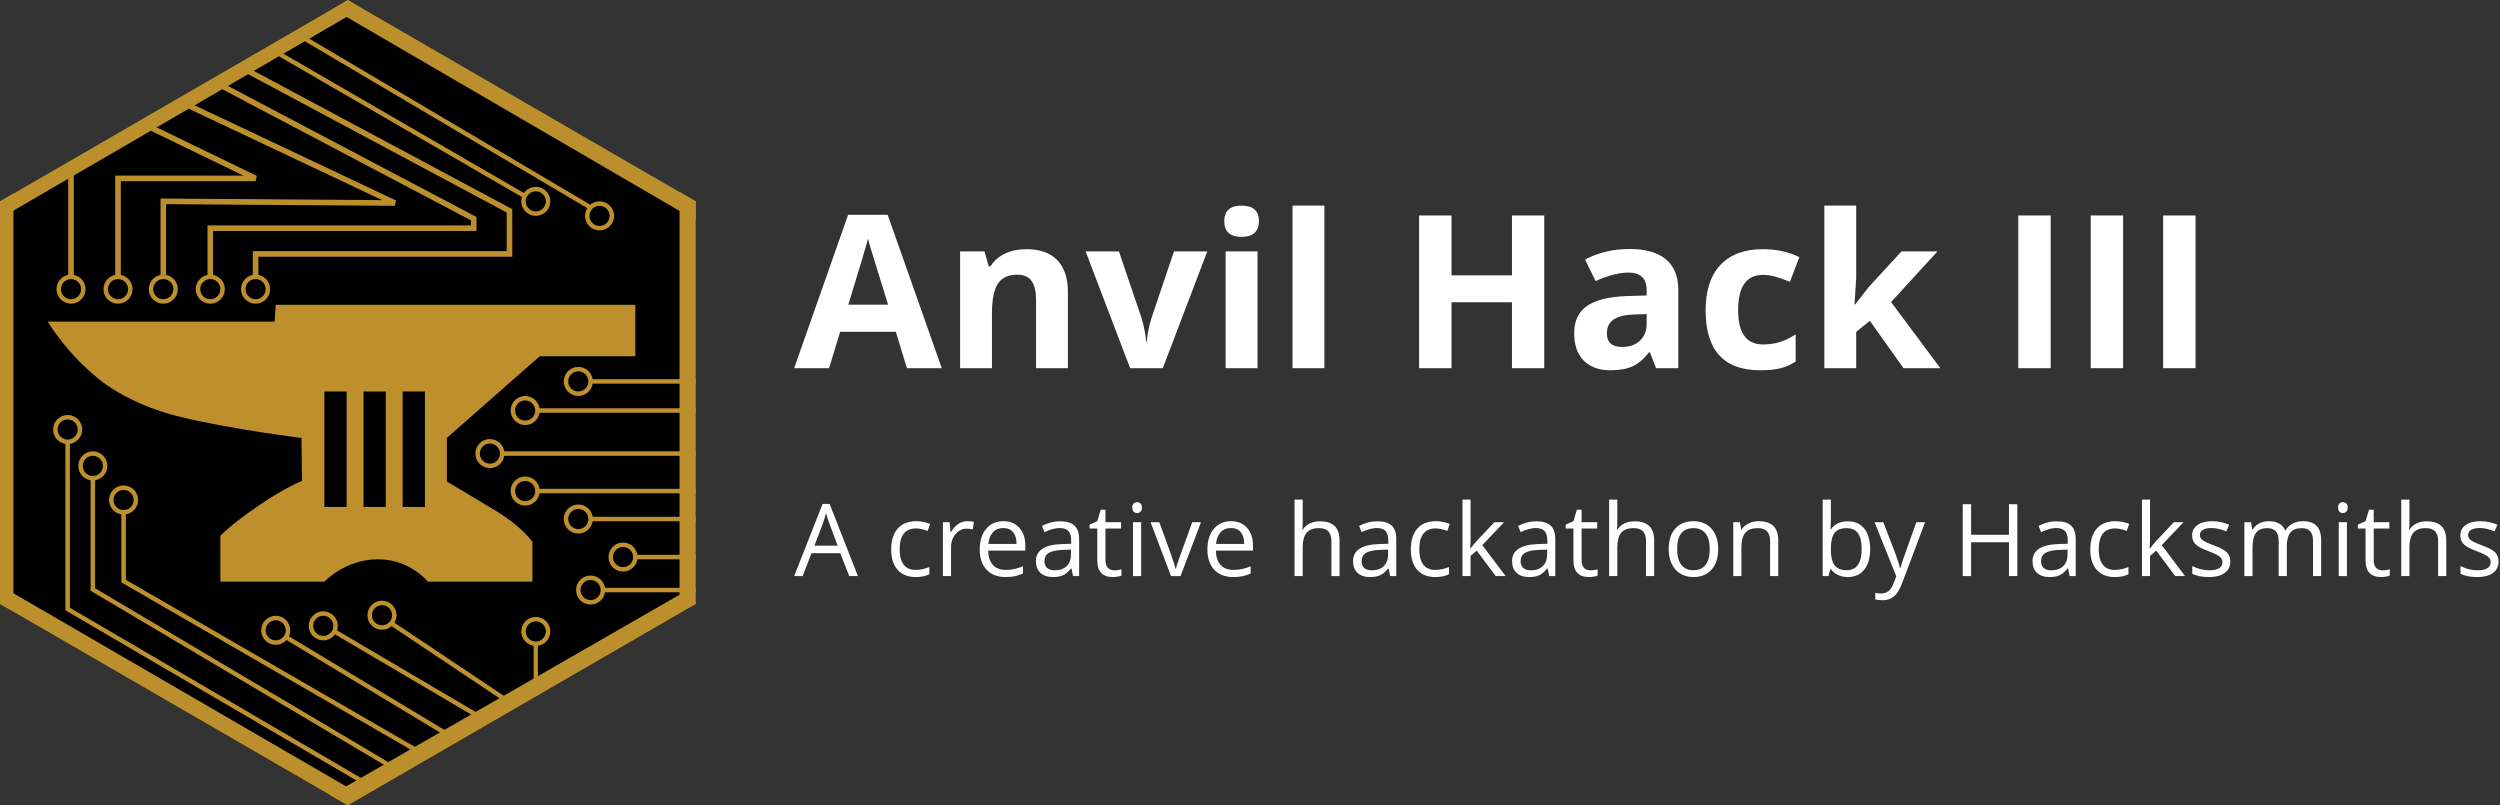 <?xml version="1.0" encoding="UTF-8"?>
<svg width="447px" height="144px" viewBox="0 0 447 144" version="1.1" xmlns="http://www.w3.org/2000/svg" xmlns:xlink="http://www.w3.org/1999/xlink">
    <rect x="0" y="0" width="447" height="144" fill="#333333" stroke="none"/>
    <!-- Generator: Sketch 39.1 (31720) - http://www.bohemiancoding.com/sketch -->
    <title>Group</title>
    <desc>Created with Sketch.</desc>
    <defs></defs>
    <g id="Page-1" stroke="none" stroke-width="1" fill="none" fill-rule="evenodd">
        <g id="Group">
            <g id="AnvilLogo">
                <g id="Layer_3" fill="#000000">
                    <polygon id="Shape" points="0 36 62.2 0 124.4 36 124.4 108 62.2 144 0 108"></polygon>
                </g>
                <g id="Layer_4" transform="translate(8, 6)">
                    <path d="M0.6,51.6 C0.6,51.6 4,57.4 10.2,62.2 C12.8,64.2 17.7,67 24.5,68.6 C33.6,70.8 45.9,72.3 45.9,72.3 L46,80 C46,80 43.2,81 38.1,84.5 C33,88 31.4,89.8 31.4,89.8 L31.4,98 L50,98 C50,98 53.6,94.1 59.4,94 C65.2,93.9 68.5,98 68.5,98 L87.2,98 L87.2,90.9 C87.2,90.9 85.4,88.1 80.1,85 C74.8,81.8 71.9,80.1 71.9,80.1 L71.9,72.3 L88.5,57.7 L105.6,57.7 L105.6,48.5 L41.3,48.5 L41.1,51.5 L0.6,51.5 L0.6,51.6 L0.6,51.6 Z" id="Shape" fill="#BD8F2D"></path>
                    <circle id="Oval" stroke="#BD8F2D" stroke-width="0.8" cx="4.1" cy="70.8" r="2.2"></circle>
                    <circle id="Oval" stroke="#BD8F2D" stroke-width="0.8" cx="8.6" cy="77.3" r="2.2"></circle>
                    <circle id="Oval" stroke="#BD8F2D" stroke-width="0.8" cx="14.1" cy="83.4" r="2.2"></circle>
                    <polyline id="Shape" stroke="#BD8F2D" stroke-width="0.8" points="14.1 85.6 14.1 97.9 68.6 129.4"></polyline>
                    <polyline id="Shape" stroke="#BD8F2D" stroke-width="0.8" points="8.6 79.6 8.6 99.4 63.9 132.2"></polyline>
                    <polyline id="Shape" stroke="#BD8F2D" stroke-width="0.8" points="4.1 73.1 4.1 102.9 59 135"></polyline>
                    <circle id="Oval" stroke="#BD8F2D" stroke-width="0.8" cx="99.2" cy="32.6" r="2.2"></circle>
                    <circle id="Oval" stroke="#BD8F2D" stroke-width="0.8" cx="87.8" cy="30" r="2.2"></circle>
                    <path d="M85.9,29.1 L41,3.1" id="Shape" stroke="#BD8F2D" stroke-width="0.8"></path>
                    <path d="M97.6,31.1 L45.3,0.2" id="Shape" stroke="#BD8F2D" stroke-width="0.8"></path>
                    <circle id="Oval" stroke="#BD8F2D" stroke-width="0.8" cx="95.4" cy="62.2" r="2.2"></circle>
                    <circle id="Oval" stroke="#BD8F2D" stroke-width="0.8" cx="85.9" cy="67.4" r="2.2"></circle>
                    <circle id="Oval" stroke="#BD8F2D" stroke-width="0.8" cx="79.6" cy="75.1" r="2.2"></circle>
                    <circle id="Oval" stroke="#BD8F2D" stroke-width="0.8" cx="85.9" cy="81.8" r="2.2"></circle>
                    <circle id="Oval" stroke="#BD8F2D" stroke-width="0.8" cx="95.4" cy="86.8" r="2.2"></circle>
                    <path d="M97.6,62.2 L116.4,62.2" id="Shape" stroke="#BD8F2D" stroke-width="0.8"></path>
                    <path d="M88.2,67.4 L116.4,67.4" id="Shape" stroke="#BD8F2D" stroke-width="0.8"></path>
                    <path d="M81.9,75.1 L116.4,75.1" id="Shape" stroke="#BD8F2D" stroke-width="0.8"></path>
                    <path d="M88.2,81.8 L116.4,81.8" id="Shape" stroke="#BD8F2D" stroke-width="0.8"></path>
                    <path d="M97.6,86.8 L116.4,86.8" id="Shape" stroke="#BD8F2D" stroke-width="0.8"></path>
                    <circle id="Oval" stroke="#BD8F2D" stroke-width="0.8" cx="4.7" cy="45.7" r="2.2"></circle>
                    <circle id="Oval" stroke="#BD8F2D" stroke-width="0.8" cx="13.1" cy="45.7" r="2.2"></circle>
                    <circle id="Oval" stroke="#BD8F2D" stroke-width="0.8" cx="21.2" cy="45.7" r="2.2"></circle>
                    <circle id="Oval" stroke="#BD8F2D" stroke-width="0.8" cx="29.6" cy="45.7" r="2.2"></circle>
                    <circle id="Oval" stroke="#BD8F2D" stroke-width="0.8" cx="37.7" cy="45.7" r="2.2"></circle>
                    <polyline id="Shape" stroke="#BC8F2D" points="37.7 43.5 37.7 39.4 83.1 39.4 83.1 31.7 35.8 6.4"></polyline>
                    <path d="M4.7,43.5 L4.7,24" id="Shape" stroke="#BC8F2D"></path>
                    <polyline id="Shape" stroke="#BC8F2D" points="29.6 43.5 29.6 34.8 76.7 34.8 76.7 33.1 31 9"></polyline>
                    <polyline id="Shape" stroke="#BC8F2D" points="21.2 43.5 21.2 30 62.6 30.3 24.3 12.2"></polyline>
                    <polyline id="Shape" stroke="#BC8F2D" points="13.1 43.5 13.1 25.9 37.7 25.9 18.1 16.4"></polyline>
                    <circle id="Oval" stroke="#BD8F2D" stroke-width="0.8" cx="41.3" cy="106.7" r="2.2"></circle>
                    <circle id="Oval" stroke="#BD8F2D" stroke-width="0.8" cx="49.8" cy="105.9" r="2.2"></circle>
                    <path d="M43.1,107.9 L73,125.9" id="Shape" stroke="#BD8F2D" stroke-width="0.8"></path>
                    <path d="M51.8,106.9 L78.3,122.5" id="Shape" stroke="#BD8F2D" stroke-width="0.8"></path>
                    <circle id="Oval" stroke="#BD8F2D" stroke-width="0.8" cx="103.4" cy="93.6" r="2.2"></circle>
                    <path d="M105.7,93.6 L116.4,93.6" id="Shape" stroke="#BD8F2D" stroke-width="0.8"></path>
                    <circle id="Oval" stroke="#BD8F2D" stroke-width="0.8" cx="97.6" cy="99.5" r="2.2"></circle>
                    <path d="M99.9,99.5 L116.4,99.5" id="Shape" stroke="#BD8F2D" stroke-width="0.8"></path>
                    <circle id="Oval" stroke="#BD8F2D" stroke-width="0.8" cx="87.8" cy="106.9" r="2.2"></circle>
                    <circle id="Oval" stroke="#BD8F2D" stroke-width="0.8" cx="60.3" cy="104" r="2.2"></circle>
                    <path d="M87.8,109.2 L87.8,117.5" id="Shape" stroke="#BD8F2D" stroke-width="0.764"></path>
                    <path d="M61.9,105.4 L83.6,119.9" id="Shape" stroke="#BD8F2D" stroke-width="0.8"></path>
                </g>
                <rect id="Rectangle-path" fill="#000000" x="58" y="70" width="3.977" height="20.645"></rect>
                <rect id="Rectangle-path" fill="#000000" x="65" y="70" width="3.977" height="20.645"></rect>
                <rect id="Rectangle-path" fill="#000000" x="72" y="70" width="3.977" height="20.645"></rect>
                <polygon id="Shape" fill="#BC8F2D" points="62.2 0 0 36 0.1 39 64.6 1.5"></polygon>
                <polygon id="Shape" fill="#BC8F2D" points="124 104.9 59.1 142.2 62.2 144 124.4 108"></polygon>
                <polygon id="Shape" fill="#BC8F2D" points="59.5 1.6 124.4 39.4 124.4 36 62.2 0"></polygon>
                <polygon id="Shape" fill="#BC8F2D" points="0 36 0 108 2.4 109.3 2.4 34.6"></polygon>
                <polygon id="Shape" fill="#BC8F2D" points="124.4 108 124.4 36 121.5 34.3 121.5 109.2"></polygon>
                <polygon id="Shape" fill="#BC8F2D" points="64.8 142.3 0.2 104.8 0 108 62.2 144"></polygon>
            </g>
            <path d="M162.154,65.829 L160.174,59.329 L150.218,59.329 L148.239,65.829 L142,65.829 L151.638,38.409 L158.717,38.409 L168.392,65.829 L162.154,65.829 Z M158.792,54.473 C156.961,48.583 155.931,45.252 155.701,44.48 C155.47,43.708 155.305,43.098 155.206,42.649 C154.795,44.243 153.618,48.184 151.675,54.473 L158.792,54.473 Z M190.944,65.829 L185.247,65.829 L185.247,53.632 C185.247,52.125 184.979,50.995 184.444,50.242 C183.908,49.489 183.055,49.112 181.885,49.112 C180.291,49.112 179.139,49.644 178.429,50.709 C177.72,51.774 177.365,53.539 177.365,56.004 L177.365,65.829 L171.668,65.829 L171.668,44.947 L176.02,44.947 L176.786,47.618 L177.103,47.618 C177.738,46.609 178.613,45.846 179.728,45.33 C180.842,44.813 182.109,44.554 183.529,44.554 C185.957,44.554 187.8,45.211 189.057,46.525 C190.315,47.839 190.944,49.735 190.944,52.213 L190.944,65.829 Z M202.064,65.829 L194.107,44.947 L200.066,44.947 L204.1,56.845 C204.548,58.352 204.829,59.777 204.941,61.122 L205.053,61.122 C205.115,59.927 205.395,58.501 205.893,56.845 L209.909,44.947 L215.867,44.947 L207.91,65.829 L202.064,65.829 Z M218.9,39.549 C218.9,37.693 219.934,36.766 222.001,36.766 C224.068,36.766 225.101,37.693 225.101,39.549 C225.101,40.433 224.843,41.121 224.326,41.613 C223.809,42.105 223.034,42.35 222.001,42.35 C219.934,42.35 218.9,41.417 218.9,39.549 L218.9,39.549 Z M224.84,65.829 L219.143,65.829 L219.143,44.947 L224.84,44.947 L224.84,65.829 Z M236.801,65.829 L231.104,65.829 L231.104,36.766 L236.801,36.766 L236.801,65.829 Z M276.113,65.829 L270.341,65.829 L270.341,54.043 L259.527,54.043 L259.527,65.829 L253.736,65.829 L253.736,38.521 L259.527,38.521 L259.527,49.224 L270.341,49.224 L270.341,38.521 L276.113,38.521 L276.113,65.829 Z M296.106,65.829 L295.004,62.99 L294.854,62.99 C293.895,64.198 292.908,65.035 291.894,65.502 C290.879,65.969 289.556,66.203 287.924,66.203 C285.92,66.203 284.341,65.63 283.19,64.484 C282.038,63.339 281.462,61.707 281.462,59.59 C281.462,57.374 282.237,55.74 283.787,54.687 C285.338,53.635 287.675,53.053 290.801,52.941 L294.425,52.829 L294.425,51.914 C294.425,49.797 293.341,48.738 291.174,48.738 C289.506,48.738 287.545,49.243 285.291,50.251 L283.404,46.404 C285.808,45.146 288.472,44.517 291.399,44.517 C294.2,44.517 296.348,45.127 297.843,46.348 C299.337,47.568 300.084,49.423 300.084,51.914 L300.084,65.829 L296.106,65.829 Z M294.425,56.154 L292.22,56.228 C290.564,56.278 289.332,56.577 288.522,57.125 C287.713,57.673 287.308,58.507 287.308,59.628 C287.308,61.234 288.23,62.037 290.072,62.037 C291.392,62.037 292.448,61.658 293.238,60.898 C294.029,60.138 294.425,59.13 294.425,57.872 L294.425,56.154 Z M314.716,66.203 C308.216,66.203 304.966,62.635 304.966,55.5 C304.966,51.951 305.85,49.24 307.618,47.366 C309.386,45.491 311.92,44.554 315.22,44.554 C317.636,44.554 319.803,45.028 321.72,45.974 L320.039,50.382 C319.143,50.021 318.308,49.725 317.536,49.495 C316.764,49.265 315.992,49.149 315.22,49.149 C312.257,49.149 310.775,51.254 310.775,55.463 C310.775,59.547 312.257,61.589 315.22,61.589 C316.316,61.589 317.331,61.443 318.265,61.15 C319.199,60.857 320.133,60.4 321.066,59.777 L321.066,64.652 C320.145,65.238 319.214,65.642 318.274,65.866 C317.334,66.091 316.148,66.203 314.716,66.203 L314.716,66.203 Z M331.664,54.473 L334.148,51.297 L339.994,44.947 L346.42,44.947 L338.126,54.006 L346.924,65.829 L340.349,65.829 L334.335,57.368 L331.888,59.329 L331.888,65.829 L326.191,65.829 L326.191,36.766 L331.888,36.766 L331.888,49.728 L331.589,54.473 L331.664,54.473 Z M360.871,65.829 L360.871,38.521 L366.662,38.521 L366.662,65.829 L360.871,65.829 Z M373.822,65.829 L373.822,38.521 L379.612,38.521 L379.612,65.829 L373.822,65.829 Z M386.773,65.829 L386.773,38.521 L392.563,38.521 L392.563,65.829 L386.773,65.829 Z" id="Anvil-Hack-III" fill="#FFFFFF"></path>
            <path d="M151.844,103 L150.244,98.913 L145.094,98.913 L143.512,103 L142,103 L147.08,90.098 L148.337,90.098 L153.391,103 L151.844,103 Z M149.778,97.568 L148.284,93.587 C148.091,93.083 147.892,92.465 147.687,91.732 C147.558,92.295 147.373,92.913 147.133,93.587 L145.621,97.568 L149.778,97.568 Z M163.733,103.176 C162.338,103.176 161.259,102.747 160.494,101.888 C159.729,101.03 159.347,99.815 159.347,98.245 C159.347,96.634 159.735,95.389 160.512,94.51 C161.288,93.631 162.394,93.191 163.83,93.191 C164.292,93.191 164.755,93.241 165.218,93.341 C165.681,93.44 166.044,93.558 166.308,93.692 L165.86,94.932 C165.538,94.803 165.186,94.696 164.805,94.611 C164.424,94.526 164.087,94.483 163.794,94.483 C161.837,94.483 160.859,95.731 160.859,98.228 C160.859,99.411 161.098,100.319 161.575,100.952 C162.053,101.585 162.76,101.901 163.698,101.901 C164.5,101.901 165.324,101.729 166.167,101.383 L166.167,102.675 C165.523,103.009 164.711,103.176 163.733,103.176 L163.733,103.176 Z M172.982,93.191 C173.41,93.191 173.794,93.227 174.134,93.297 L173.931,94.65 C173.533,94.562 173.181,94.519 172.877,94.519 C172.097,94.519 171.431,94.835 170.877,95.468 C170.323,96.101 170.047,96.889 170.047,97.832 L170.047,103 L168.588,103 L168.588,93.367 L169.792,93.367 L169.959,95.151 L170.029,95.151 C170.386,94.524 170.817,94.041 171.321,93.701 C171.825,93.361 172.379,93.191 172.982,93.191 L172.982,93.191 Z M179.779,103.176 C178.355,103.176 177.232,102.742 176.409,101.875 C175.585,101.008 175.174,99.804 175.174,98.263 C175.174,96.71 175.556,95.477 176.321,94.562 C177.085,93.648 178.112,93.191 179.401,93.191 C180.608,93.191 181.563,93.588 182.267,94.382 C182.97,95.176 183.321,96.224 183.321,97.524 L183.321,98.447 L176.686,98.447 C176.715,99.578 177,100.437 177.542,101.022 C178.084,101.608 178.848,101.901 179.832,101.901 C180.869,101.901 181.894,101.685 182.908,101.251 L182.908,102.552 C182.393,102.774 181.905,102.934 181.445,103.031 C180.985,103.127 180.43,103.176 179.779,103.176 L179.779,103.176 Z M179.384,94.413 C178.61,94.413 177.994,94.665 177.534,95.169 C177.074,95.673 176.803,96.37 176.721,97.261 L181.757,97.261 C181.757,96.341 181.552,95.636 181.142,95.147 C180.731,94.658 180.145,94.413 179.384,94.413 L179.384,94.413 Z M191.867,103 L191.577,101.629 L191.507,101.629 C191.027,102.232 190.548,102.641 190.07,102.855 C189.592,103.069 188.996,103.176 188.281,103.176 C187.326,103.176 186.578,102.93 186.036,102.438 C185.494,101.945 185.223,101.245 185.223,100.337 C185.223,98.392 186.779,97.372 189.89,97.278 L191.525,97.226 L191.525,96.628 C191.525,95.872 191.362,95.314 191.037,94.954 C190.712,94.593 190.192,94.413 189.477,94.413 C188.674,94.413 187.766,94.659 186.752,95.151 L186.304,94.035 C186.779,93.777 187.299,93.575 187.864,93.429 C188.429,93.282 188.996,93.209 189.565,93.209 C190.713,93.209 191.564,93.464 192.118,93.974 C192.672,94.483 192.948,95.301 192.948,96.426 L192.948,103 L191.867,103 Z M188.571,101.972 C189.48,101.972 190.193,101.723 190.712,101.225 C191.23,100.727 191.489,100.029 191.489,99.133 L191.489,98.263 L190.03,98.324 C188.87,98.365 188.034,98.545 187.521,98.865 C187.008,99.184 186.752,99.681 186.752,100.354 C186.752,100.882 186.912,101.283 187.231,101.559 C187.55,101.834 187.997,101.972 188.571,101.972 L188.571,101.972 Z M199.201,101.972 C199.458,101.972 199.707,101.953 199.948,101.915 C200.188,101.876 200.378,101.837 200.519,101.796 L200.519,102.912 C200.361,102.988 200.128,103.051 199.82,103.101 C199.513,103.151 199.236,103.176 198.99,103.176 C197.126,103.176 196.195,102.194 196.195,100.231 L196.195,94.501 L194.815,94.501 L194.815,93.798 L196.195,93.191 L196.81,91.135 L197.654,91.135 L197.654,93.367 L200.449,93.367 L200.449,94.501 L197.654,94.501 L197.654,100.17 C197.654,100.75 197.791,101.195 198.067,101.506 C198.342,101.816 198.72,101.972 199.201,101.972 L199.201,101.972 Z M204.038,103 L202.579,103 L202.579,93.367 L204.038,93.367 L204.038,103 Z M202.456,90.757 C202.456,90.423 202.538,90.178 202.702,90.023 C202.866,89.868 203.071,89.79 203.317,89.79 C203.551,89.79 203.754,89.869 203.924,90.027 C204.093,90.186 204.178,90.429 204.178,90.757 C204.178,91.085 204.093,91.33 203.924,91.491 C203.754,91.652 203.551,91.732 203.317,91.732 C203.071,91.732 202.866,91.652 202.702,91.491 C202.538,91.33 202.456,91.085 202.456,90.757 L202.456,90.757 Z M209.376,103 L205.72,93.367 L207.284,93.367 L209.358,99.08 C209.827,100.416 210.102,101.283 210.184,101.682 L210.255,101.682 C210.319,101.371 210.523,100.728 210.866,99.752 C211.208,98.777 211.977,96.648 213.173,93.367 L214.737,93.367 L211.081,103 L209.376,103 Z M220.488,103.176 C219.065,103.176 217.941,102.742 217.118,101.875 C216.295,101.008 215.883,99.804 215.883,98.263 C215.883,96.71 216.265,95.477 217.03,94.562 C217.795,93.648 218.821,93.191 220.111,93.191 C221.318,93.191 222.273,93.588 222.976,94.382 C223.679,95.176 224.03,96.224 224.03,97.524 L224.03,98.447 L217.395,98.447 C217.424,99.578 217.71,100.437 218.252,101.022 C218.794,101.608 219.557,101.901 220.541,101.901 C221.578,101.901 222.604,101.685 223.617,101.251 L223.617,102.552 C223.102,102.774 222.614,102.934 222.154,103.031 C221.694,103.127 221.139,103.176 220.488,103.176 L220.488,103.176 Z M220.093,94.413 C219.319,94.413 218.703,94.665 218.243,95.169 C217.783,95.673 217.512,96.37 217.43,97.261 L222.466,97.261 C222.466,96.341 222.261,95.636 221.851,95.147 C221.441,94.658 220.855,94.413 220.093,94.413 L220.093,94.413 Z M238.055,103 L238.055,96.769 C238.055,95.983 237.877,95.397 237.519,95.011 C237.162,94.624 236.602,94.431 235.84,94.431 C234.827,94.431 234.087,94.706 233.621,95.257 C233.155,95.808 232.923,96.71 232.923,97.964 L232.923,103 L231.464,103 L231.464,89.324 L232.923,89.324 L232.923,93.464 C232.923,93.962 232.899,94.375 232.852,94.703 L232.94,94.703 C233.227,94.24 233.636,93.875 234.166,93.609 C234.696,93.342 235.301,93.209 235.981,93.209 C237.159,93.209 238.042,93.489 238.631,94.048 C239.22,94.608 239.514,95.497 239.514,96.716 L239.514,103 L238.055,103 Z M248.57,103 L248.28,101.629 L248.21,101.629 C247.729,102.232 247.25,102.641 246.773,102.855 C246.295,103.069 245.699,103.176 244.984,103.176 C244.029,103.176 243.281,102.93 242.739,102.438 C242.197,101.945 241.926,101.245 241.926,100.337 C241.926,98.392 243.481,97.372 246.593,97.278 L248.227,97.226 L248.227,96.628 C248.227,95.872 248.065,95.314 247.74,94.954 C247.414,94.593 246.894,94.413 246.18,94.413 C245.377,94.413 244.469,94.659 243.455,95.151 L243.007,94.035 C243.481,93.777 244.001,93.575 244.567,93.429 C245.132,93.282 245.699,93.209 246.267,93.209 C247.416,93.209 248.267,93.464 248.821,93.974 C249.374,94.483 249.651,95.301 249.651,96.426 L249.651,103 L248.57,103 Z M245.274,101.972 C246.183,101.972 246.896,101.723 247.414,101.225 C247.933,100.727 248.192,100.029 248.192,99.133 L248.192,98.263 L246.733,98.324 C245.573,98.365 244.737,98.545 244.224,98.865 C243.711,99.184 243.455,99.681 243.455,100.354 C243.455,100.882 243.615,101.283 243.934,101.559 C244.253,101.834 244.7,101.972 245.274,101.972 L245.274,101.972 Z M256.642,103.176 C255.247,103.176 254.168,102.747 253.403,101.888 C252.638,101.03 252.256,99.815 252.256,98.245 C252.256,96.634 252.644,95.389 253.421,94.51 C254.197,93.631 255.303,93.191 256.738,93.191 C257.201,93.191 257.664,93.241 258.127,93.341 C258.59,93.44 258.953,93.558 259.217,93.692 L258.769,94.932 C258.446,94.803 258.095,94.696 257.714,94.611 C257.333,94.526 256.996,94.483 256.703,94.483 C254.746,94.483 253.768,95.731 253.768,98.228 C253.768,99.411 254.006,100.319 254.484,100.952 C254.962,101.585 255.669,101.901 256.607,101.901 C257.409,101.901 258.233,101.729 259.076,101.383 L259.076,102.675 C258.432,103.009 257.62,103.176 256.642,103.176 L256.642,103.176 Z M262.938,98.069 C263.19,97.712 263.574,97.243 264.089,96.663 L267.201,93.367 L268.932,93.367 L265.03,97.472 L269.204,103 L267.438,103 L264.036,98.447 L262.938,99.396 L262.938,103 L261.496,103 L261.496,89.324 L262.938,89.324 L262.938,96.575 C262.938,96.897 262.914,97.396 262.868,98.069 L262.938,98.069 Z M277.004,103 L276.713,101.629 L276.643,101.629 C276.163,102.232 275.684,102.641 275.206,102.855 C274.729,103.069 274.132,103.176 273.418,103.176 C272.462,103.176 271.714,102.93 271.172,102.438 C270.63,101.945 270.359,101.245 270.359,100.337 C270.359,98.392 271.915,97.372 275.026,97.278 L276.661,97.226 L276.661,96.628 C276.661,95.872 276.498,95.314 276.173,94.954 C275.848,94.593 275.328,94.413 274.613,94.413 C273.81,94.413 272.902,94.659 271.888,95.151 L271.44,94.035 C271.915,93.777 272.435,93.575 273,93.429 C273.566,93.282 274.132,93.209 274.701,93.209 C275.849,93.209 276.7,93.464 277.254,93.974 C277.808,94.483 278.085,95.301 278.085,96.426 L278.085,103 L277.004,103 Z M273.708,101.972 C274.616,101.972 275.329,101.723 275.848,101.225 C276.366,100.727 276.626,100.029 276.626,99.133 L276.626,98.263 L275.167,98.324 C274.006,98.365 273.17,98.545 272.657,98.865 C272.145,99.184 271.888,99.681 271.888,100.354 C271.888,100.882 272.048,101.283 272.367,101.559 C272.687,101.834 273.133,101.972 273.708,101.972 L273.708,101.972 Z M284.337,101.972 C284.595,101.972 284.844,101.953 285.084,101.915 C285.324,101.876 285.514,101.837 285.655,101.796 L285.655,102.912 C285.497,102.988 285.264,103.051 284.956,103.101 C284.649,103.151 284.372,103.176 284.126,103.176 C282.263,103.176 281.331,102.194 281.331,100.231 L281.331,94.501 L279.951,94.501 L279.951,93.798 L281.331,93.191 L281.946,91.135 L282.79,91.135 L282.79,93.367 L285.585,93.367 L285.585,94.501 L282.79,94.501 L282.79,100.17 C282.79,100.75 282.928,101.195 283.203,101.506 C283.478,101.816 283.856,101.972 284.337,101.972 L284.337,101.972 Z M294.307,103 L294.307,96.769 C294.307,95.983 294.128,95.397 293.771,95.011 C293.413,94.624 292.854,94.431 292.092,94.431 C291.078,94.431 290.338,94.706 289.873,95.257 C289.407,95.808 289.174,96.71 289.174,97.964 L289.174,103 L287.715,103 L287.715,89.324 L289.174,89.324 L289.174,93.464 C289.174,93.962 289.15,94.375 289.104,94.703 L289.191,94.703 C289.479,94.24 289.887,93.875 290.418,93.609 C290.948,93.342 291.553,93.209 292.233,93.209 C293.41,93.209 294.294,93.489 294.882,94.048 C295.471,94.608 295.766,95.497 295.766,96.716 L295.766,103 L294.307,103 Z M307.212,98.175 C307.212,99.745 306.817,100.971 306.026,101.853 C305.235,102.735 304.142,103.176 302.747,103.176 C301.886,103.176 301.121,102.974 300.453,102.569 C299.785,102.165 299.27,101.585 298.907,100.829 C298.543,100.073 298.362,99.188 298.362,98.175 C298.362,96.604 298.754,95.381 299.539,94.505 C300.325,93.629 301.414,93.191 302.809,93.191 C304.157,93.191 305.227,93.64 306.021,94.536 C306.815,95.433 307.212,96.646 307.212,98.175 L307.212,98.175 Z M299.873,98.175 C299.873,99.405 300.119,100.343 300.612,100.987 C301.104,101.632 301.827,101.954 302.783,101.954 C303.738,101.954 304.463,101.633 304.958,100.992 C305.453,100.35 305.701,99.411 305.701,98.175 C305.701,96.95 305.453,96.02 304.958,95.384 C304.463,94.749 303.732,94.431 302.765,94.431 C301.81,94.431 301.089,94.744 300.603,95.371 C300.117,95.998 299.873,96.933 299.873,98.175 L299.873,98.175 Z M316.497,103 L316.497,96.769 C316.497,95.983 316.318,95.397 315.961,95.011 C315.603,94.624 315.044,94.431 314.282,94.431 C313.274,94.431 312.536,94.703 312.067,95.248 C311.598,95.793 311.364,96.692 311.364,97.946 L311.364,103 L309.905,103 L309.905,93.367 L311.091,93.367 L311.329,94.686 L311.399,94.686 C311.698,94.211 312.117,93.843 312.656,93.583 C313.195,93.322 313.795,93.191 314.458,93.191 C315.618,93.191 316.491,93.471 317.077,94.031 C317.663,94.59 317.956,95.485 317.956,96.716 L317.956,103 L316.497,103 Z M330.381,93.209 C331.647,93.209 332.629,93.641 333.33,94.505 C334.03,95.37 334.38,96.593 334.38,98.175 C334.38,99.757 334.027,100.986 333.321,101.862 C332.615,102.738 331.635,103.176 330.381,103.176 C329.754,103.176 329.181,103.06 328.663,102.829 C328.144,102.597 327.709,102.241 327.357,101.761 L327.252,101.761 L326.944,103 L325.898,103 L325.898,89.324 L327.357,89.324 L327.357,92.646 C327.357,93.391 327.334,94.059 327.287,94.65 L327.357,94.65 C328.037,93.689 329.045,93.209 330.381,93.209 L330.381,93.209 Z M330.17,94.431 C329.174,94.431 328.456,94.716 328.017,95.288 C327.577,95.859 327.357,96.821 327.357,98.175 C327.357,99.528 327.583,100.497 328.034,101.08 C328.485,101.663 329.209,101.954 330.205,101.954 C331.102,101.954 331.77,101.627 332.209,100.974 C332.648,100.321 332.868,99.382 332.868,98.157 C332.868,96.903 332.648,95.969 332.209,95.354 C331.77,94.738 331.09,94.431 330.17,94.431 L330.17,94.431 Z M335.174,93.367 L336.739,93.367 L338.848,98.86 C339.311,100.114 339.598,101.02 339.709,101.576 L339.78,101.576 C339.856,101.277 340.015,100.766 340.259,100.042 C340.502,99.319 341.297,97.094 342.645,93.367 L344.209,93.367 L340.07,104.336 C339.659,105.42 339.18,106.189 338.633,106.643 C338.085,107.097 337.412,107.324 336.616,107.324 C336.17,107.324 335.731,107.274 335.297,107.175 L335.297,106.006 C335.619,106.076 335.98,106.111 336.378,106.111 C337.38,106.111 338.095,105.549 338.523,104.424 L339.059,103.053 L335.174,93.367 Z M360.695,103 L359.201,103 L359.201,96.953 L352.433,96.953 L352.433,103 L350.939,103 L350.939,90.15 L352.433,90.15 L352.433,95.617 L359.201,95.617 L359.201,90.15 L360.695,90.15 L360.695,103 Z M370.059,103 L369.769,101.629 L369.698,101.629 C369.218,102.232 368.739,102.641 368.261,102.855 C367.784,103.069 367.188,103.176 366.473,103.176 C365.518,103.176 364.769,102.93 364.227,102.438 C363.685,101.945 363.414,101.245 363.414,100.337 C363.414,98.392 364.97,97.372 368.081,97.278 L369.716,97.226 L369.716,96.628 C369.716,95.872 369.553,95.314 369.228,94.954 C368.903,94.593 368.383,94.413 367.668,94.413 C366.865,94.413 365.957,94.659 364.943,95.151 L364.495,94.035 C364.97,93.777 365.49,93.575 366.055,93.429 C366.621,93.282 367.187,93.209 367.756,93.209 C368.904,93.209 369.755,93.464 370.309,93.974 C370.863,94.483 371.14,95.301 371.14,96.426 L371.14,103 L370.059,103 Z M366.763,101.972 C367.671,101.972 368.384,101.723 368.903,101.225 C369.421,100.727 369.681,100.029 369.681,99.133 L369.681,98.263 L368.222,98.324 C367.062,98.365 366.225,98.545 365.712,98.865 C365.2,99.184 364.943,99.681 364.943,100.354 C364.943,100.882 365.103,101.283 365.422,101.559 C365.742,101.834 366.188,101.972 366.763,101.972 L366.763,101.972 Z M378.13,103.176 C376.736,103.176 375.656,102.747 374.891,101.888 C374.127,101.03 373.744,99.815 373.744,98.245 C373.744,96.634 374.133,95.389 374.909,94.51 C375.685,93.631 376.791,93.191 378.227,93.191 C378.69,93.191 379.153,93.241 379.615,93.341 C380.078,93.44 380.442,93.558 380.705,93.692 L380.257,94.932 C379.935,94.803 379.583,94.696 379.202,94.611 C378.822,94.526 378.485,94.483 378.192,94.483 C376.235,94.483 375.256,95.731 375.256,98.228 C375.256,99.411 375.495,100.319 375.972,100.952 C376.45,101.585 377.157,101.901 378.095,101.901 C378.898,101.901 379.721,101.729 380.565,101.383 L380.565,102.675 C379.92,103.009 379.109,103.176 378.13,103.176 L378.13,103.176 Z M384.426,98.069 C384.678,97.712 385.062,97.243 385.578,96.663 L388.689,93.367 L390.42,93.367 L386.518,97.472 L390.693,103 L388.926,103 L385.525,98.447 L384.426,99.396 L384.426,103 L382.985,103 L382.985,89.324 L384.426,89.324 L384.426,96.575 C384.426,96.897 384.403,97.396 384.356,98.069 L384.426,98.069 Z M398.782,100.372 C398.782,101.269 398.448,101.96 397.78,102.446 C397.112,102.933 396.175,103.176 394.967,103.176 C393.69,103.176 392.694,102.974 391.979,102.569 L391.979,101.216 C392.442,101.45 392.939,101.635 393.469,101.77 C393.999,101.904 394.51,101.972 395.003,101.972 C395.764,101.972 396.35,101.85 396.76,101.607 C397.171,101.364 397.376,100.993 397.376,100.495 C397.376,100.12 397.213,99.799 396.888,99.533 C396.563,99.266 395.928,98.951 394.985,98.588 C394.089,98.254 393.451,97.962 393.073,97.713 C392.696,97.464 392.414,97.182 392.23,96.865 C392.045,96.549 391.953,96.171 391.953,95.731 C391.953,94.946 392.272,94.327 392.911,93.873 C393.55,93.418 394.426,93.191 395.539,93.191 C396.576,93.191 397.59,93.402 398.58,93.824 L398.061,95.011 C397.094,94.612 396.218,94.413 395.433,94.413 C394.742,94.413 394.22,94.521 393.869,94.738 C393.517,94.955 393.342,95.254 393.342,95.635 C393.342,95.893 393.407,96.112 393.539,96.294 C393.671,96.476 393.884,96.648 394.176,96.812 C394.469,96.977 395.032,97.214 395.864,97.524 C397.007,97.94 397.779,98.359 398.18,98.781 C398.581,99.203 398.782,99.733 398.782,100.372 L398.782,100.372 Z M413.568,103 L413.568,96.733 C413.568,95.966 413.404,95.39 413.076,95.006 C412.748,94.623 412.238,94.431 411.547,94.431 C410.639,94.431 409.968,94.691 409.534,95.213 C409.101,95.734 408.884,96.537 408.884,97.621 L408.884,103 L407.425,103 L407.425,96.733 C407.425,95.966 407.261,95.39 406.933,95.006 C406.604,94.623 406.092,94.431 405.394,94.431 C404.48,94.431 403.811,94.705 403.386,95.252 C402.961,95.8 402.749,96.698 402.749,97.946 L402.749,103 L401.29,103 L401.29,93.367 L402.477,93.367 L402.714,94.686 L402.784,94.686 C403.06,94.217 403.448,93.851 403.949,93.587 C404.45,93.323 405.011,93.191 405.632,93.191 C407.138,93.191 408.122,93.736 408.585,94.826 L408.655,94.826 C408.942,94.322 409.358,93.924 409.903,93.631 C410.448,93.338 411.069,93.191 411.767,93.191 C412.856,93.191 413.672,93.471 414.214,94.031 C414.756,94.59 415.027,95.485 415.027,96.716 L415.027,103 L413.568,103 Z M419.627,103 L418.168,103 L418.168,93.367 L419.627,93.367 L419.627,103 Z M418.045,90.757 C418.045,90.423 418.127,90.178 418.291,90.023 C418.455,89.868 418.66,89.79 418.906,89.79 C419.141,89.79 419.343,89.869 419.513,90.027 C419.683,90.186 419.768,90.429 419.768,90.757 C419.768,91.085 419.683,91.33 419.513,91.491 C419.343,91.652 419.141,91.732 418.906,91.732 C418.66,91.732 418.455,91.652 418.291,91.491 C418.127,91.33 418.045,91.085 418.045,90.757 L418.045,90.757 Z M425.967,101.972 C426.225,101.972 426.474,101.953 426.714,101.915 C426.955,101.876 427.145,101.837 427.286,101.796 L427.286,102.912 C427.127,102.988 426.894,103.051 426.587,103.101 C426.279,103.151 426.002,103.176 425.756,103.176 C423.893,103.176 422.961,102.194 422.961,100.231 L422.961,94.501 L421.581,94.501 L421.581,93.798 L422.961,93.191 L423.577,91.135 L424.42,91.135 L424.42,93.367 L427.215,93.367 L427.215,94.501 L424.42,94.501 L424.42,100.17 C424.42,100.75 424.558,101.195 424.833,101.506 C425.109,101.816 425.487,101.972 425.967,101.972 L425.967,101.972 Z M435.937,103 L435.937,96.769 C435.937,95.983 435.758,95.397 435.401,95.011 C435.044,94.624 434.484,94.431 433.722,94.431 C432.709,94.431 431.969,94.706 431.503,95.257 C431.037,95.808 430.804,96.71 430.804,97.964 L430.804,103 L429.345,103 L429.345,89.324 L430.804,89.324 L430.804,93.464 C430.804,93.962 430.781,94.375 430.734,94.703 L430.822,94.703 C431.109,94.24 431.518,93.875 432.048,93.609 C432.578,93.342 433.183,93.209 433.863,93.209 C435.041,93.209 435.924,93.489 436.513,94.048 C437.102,94.608 437.396,95.497 437.396,96.716 L437.396,103 L435.937,103 Z M446.742,100.372 C446.742,101.269 446.408,101.96 445.74,102.446 C445.072,102.933 444.135,103.176 442.928,103.176 C441.65,103.176 440.654,102.974 439.939,102.569 L439.939,101.216 C440.402,101.45 440.899,101.635 441.429,101.77 C441.959,101.904 442.471,101.972 442.963,101.972 C443.725,101.972 444.31,101.85 444.721,101.607 C445.131,101.364 445.336,100.993 445.336,100.495 C445.336,100.12 445.173,99.799 444.848,99.533 C444.523,99.266 443.889,98.951 442.945,98.588 C442.049,98.254 441.412,97.962 441.034,97.713 C440.656,97.464 440.374,97.182 440.19,96.865 C440.005,96.549 439.913,96.171 439.913,95.731 C439.913,94.946 440.232,94.327 440.871,93.873 C441.51,93.418 442.386,93.191 443.499,93.191 C444.536,93.191 445.55,93.402 446.54,93.824 L446.021,95.011 C445.055,94.612 444.179,94.413 443.393,94.413 C442.702,94.413 442.181,94.521 441.829,94.738 C441.477,94.955 441.302,95.254 441.302,95.635 C441.302,95.893 441.368,96.112 441.499,96.294 C441.631,96.476 441.844,96.648 442.137,96.812 C442.43,96.977 442.992,97.214 443.824,97.524 C444.967,97.94 445.739,98.359 446.14,98.781 C446.541,99.203 446.742,99.733 446.742,100.372 L446.742,100.372 Z" id="A-creative-hackathon" fill="#FFFFFF"></path>
        </g>
    </g>
</svg>